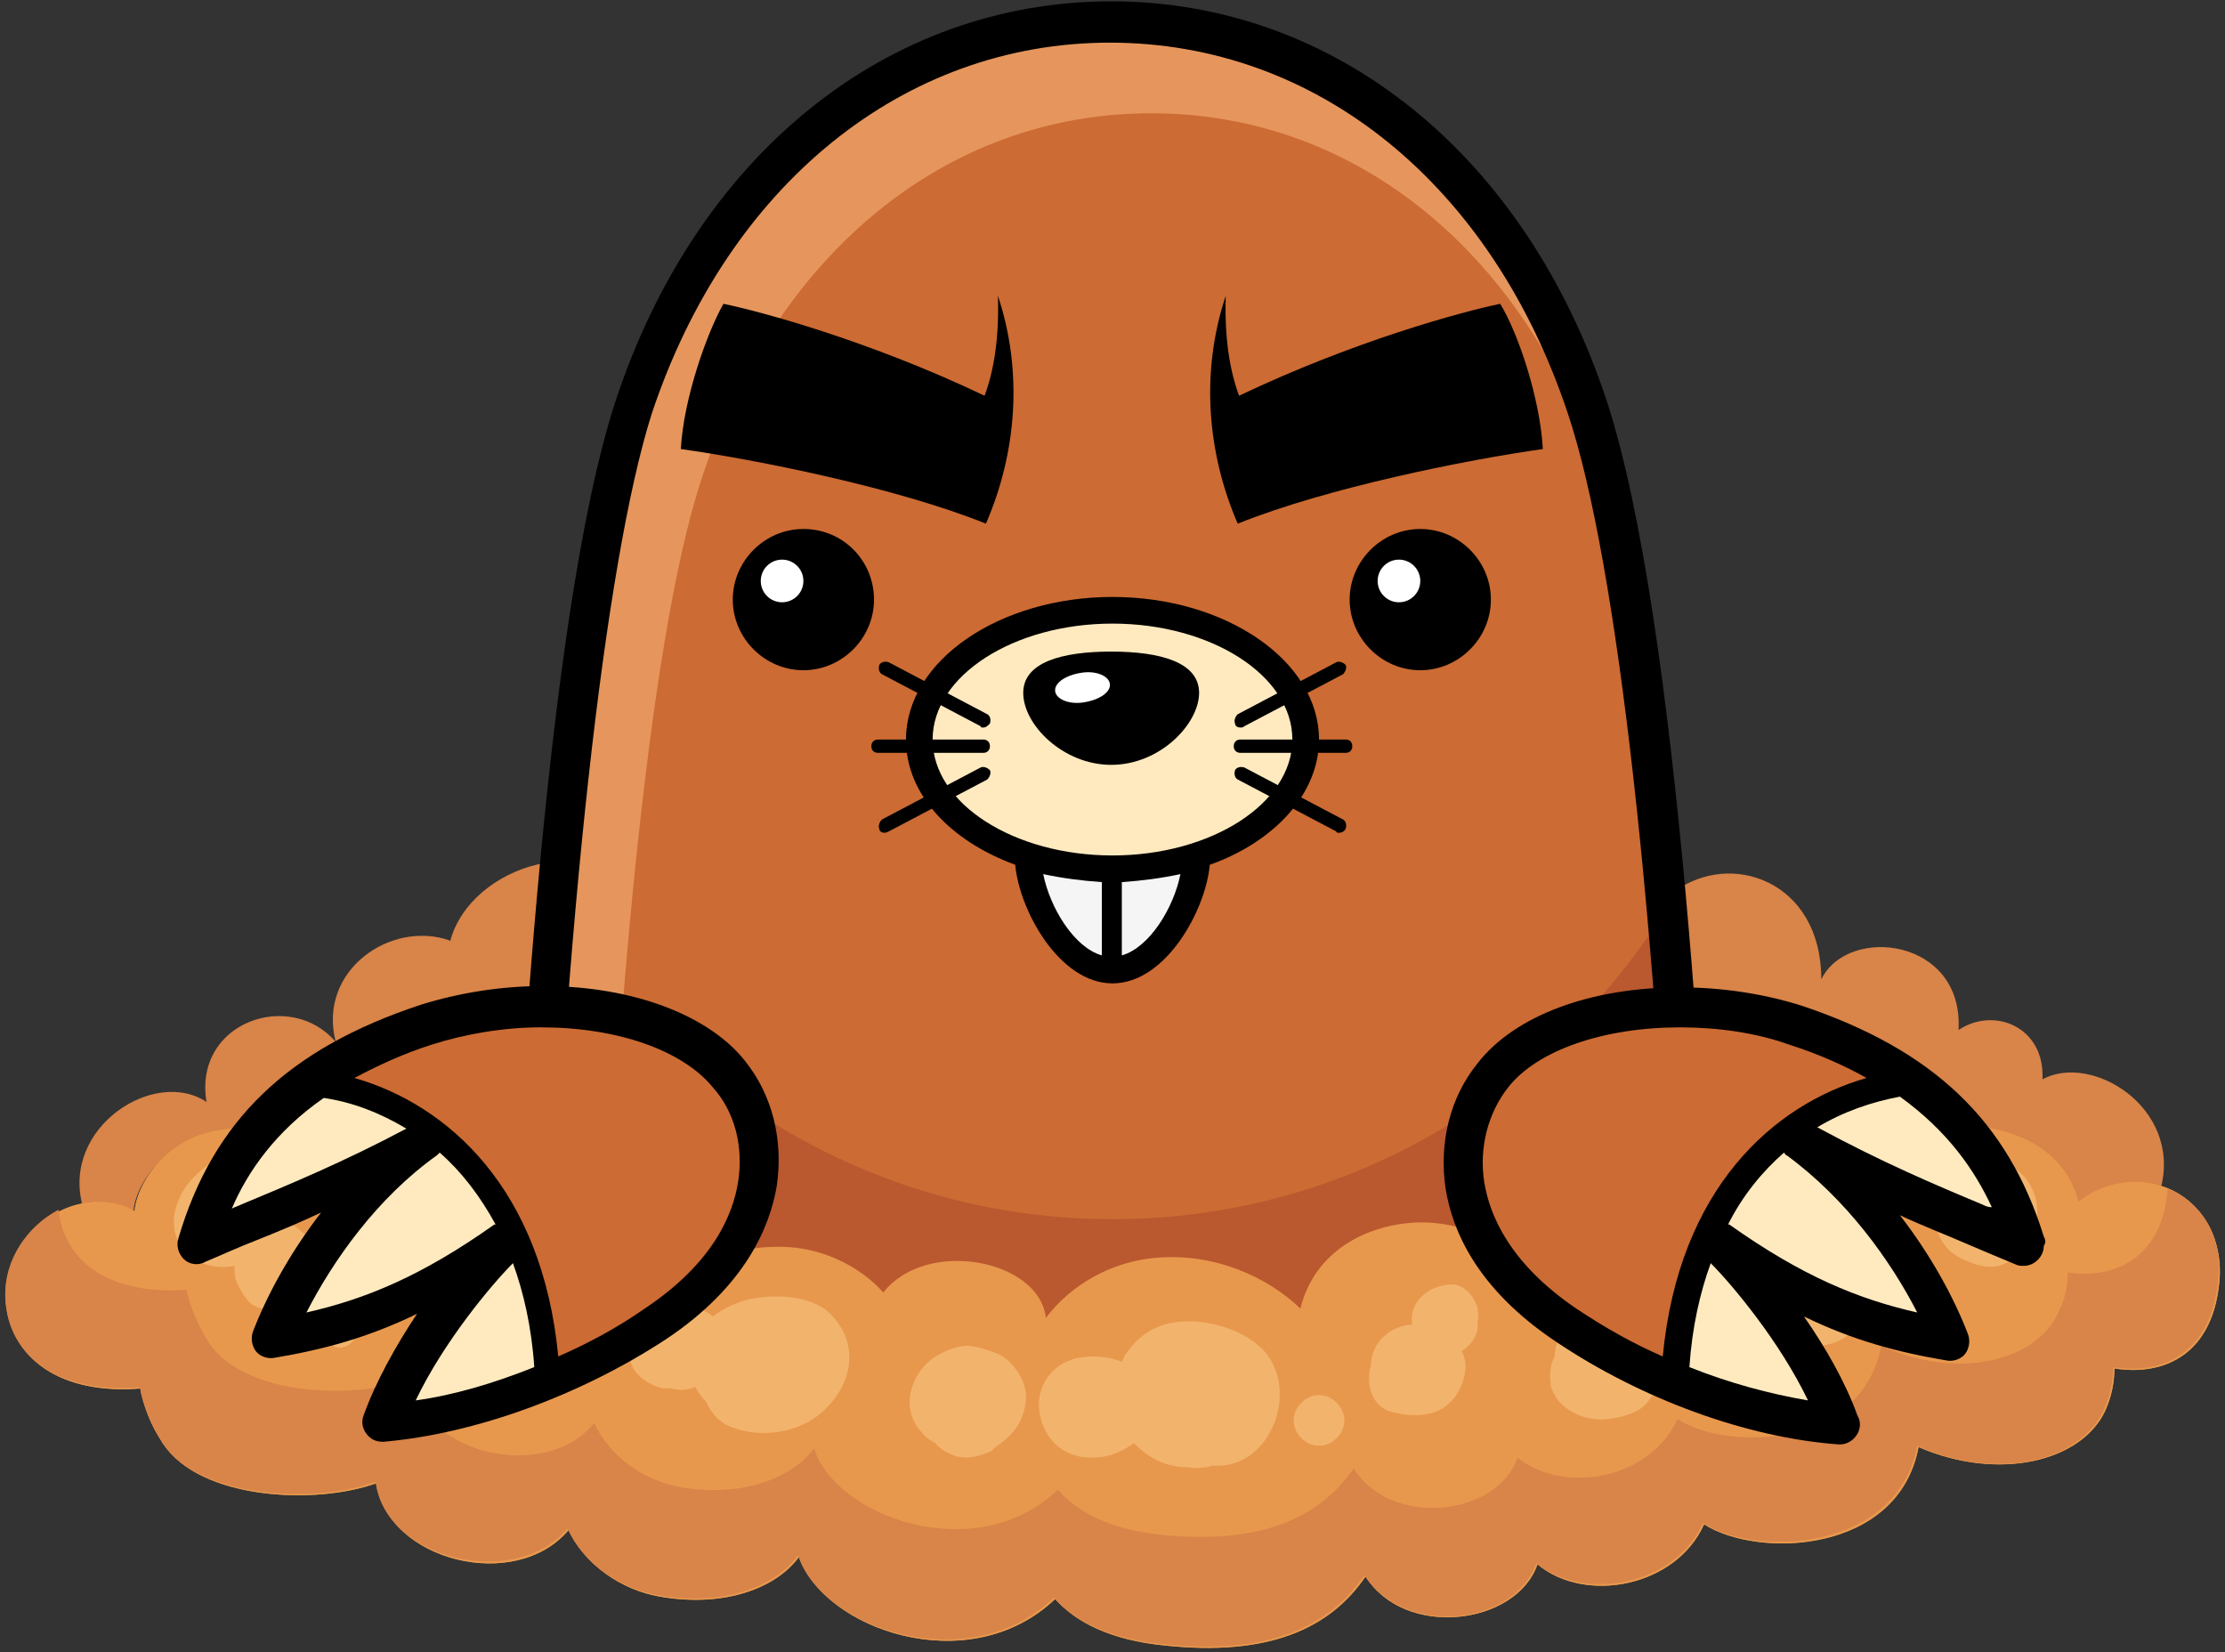 <svg width="167" height="124" viewBox="0 0 167 124" fill="none" xmlns="http://www.w3.org/2000/svg">
<rect x="0" y="0" width="167" height="124" fill="#333333" stroke="none"/>
<g id="Group">
<g id="Group_2">
<g id="Group_3">
<path id="Vector" d="M125.7 66.9C129.9 63.8 136.7 66.1 136.7 73.5C138.7 69.4 147.4 70.4 147 77.3C149.7 75.5 153.5 77.1 153.3 81C157 79 163.7 83.1 162.2 89.1C160.2 88.5 157.9 88.8 155.9 90.4C154.7 85.9 149.9 84.4 145.7 84.7C142.4 84.9 139.7 87.4 138.6 90C136.8 88.8 134.4 88.6 131.7 89.2C127.1 90.2 124.5 93.1 123.9 97C121.9 93.2 116.2 94.8 115.6 98.3C114.1 93.1 109 91.6 105.5 92C102.5 92.3 98.6 94 97.5 98.4C95 96 91 94.2 86.6 94.6C83.3 94.9 80.2 96.6 78.4 99.1C77.9 94.7 69.4 93 66.2 97.2C64.7 95.4 62.1 94 59.2 93.8C56.4 93.6 52.6 94.3 50.4 96.9C49.8 92.8 44.1 90.3 40.2 91.8C39 87.1 29.7 83.7 25.3 91.4C24.8 86.7 21.1 84.9 17.8 84.9C12.8 84.9 10.1 88.7 10 91.1C8.8 90.4 7.5 90.3 6.2 90.5C4.6 84.6 11.6 80.1 15.5 82.7C14.5 76.7 21.8 74.2 25.2 78.2C23.8 72.8 29.4 69 33.8 70.6C35.3 65 44.6 61.8 49.3 68C50 64 53.9 61.4 58.7 62C60.9 62.3 62.7 63.4 63.8 64.8C65.5 60.3 72.5 59.3 74.8 63.3C76.3 55.2 90 51.5 95.6 60.1C97.4 59.2 99.7 58.9 102.4 59.6C106.6 60.7 108.8 64.2 109.1 66.9C111.5 59.6 123.4 60.9 125.7 66.9Z" fill="#D98448"/>
<path id="Vector_2" d="M25.3 91.301C29.6 83.601 38.9 87.001 40.2 91.701C44.1 90.201 49.8 92.701 50.4 96.801C52.6 94.201 56.4 93.501 59.2 93.701C62 93.901 64.6 95.301 66.2 97.101C69.4 93.001 77.9 94.601 78.4 99.001C80.3 96.501 83.3 94.801 86.6 94.501C91 94.101 95 95.901 97.5 98.301C98.6 93.901 102.5 92.201 105.5 91.901C109 91.501 114.1 93.001 115.6 98.201C116.3 94.701 121.9 93.001 123.9 96.901C124.5 92.901 127.1 90.101 131.7 89.101C134.4 88.501 136.8 88.701 138.6 89.901C139.6 87.401 142.2 85.101 145.2 84.701C142.7 82.301 137.9 82.601 136.5 85.501C136.5 78.101 129.7 75.901 125.5 78.901C123.2 72.901 111.3 71.601 108.8 78.901C108.5 76.201 106.3 72.701 102.1 71.601C99.5 70.901 97.2 71.201 95.3 72.101C89.8 63.601 76 67.301 74.5 75.301C72.2 71.301 65.2 72.201 63.5 76.801C62.4 75.401 60.6 74.301 58.4 74.001C53.6 73.301 49.7 76.001 49 80.001C44.3 73.801 35 77.101 33.5 82.601C29.2 81.001 23.5 84.801 24.9 90.201L24.8 90.101C25.1 90.401 25.2 90.801 25.3 91.301Z" fill="#B85E37"/>
<path id="Vector_3" d="M88.2 107.6C119.238 107.6 144.4 100.795 144.4 92.4C144.4 84.005 119.238 77.2 88.2 77.2C57.162 77.2 32 84.005 32 92.4C32 100.795 57.162 107.6 88.2 107.6Z" fill="#663629"/>
</g>
<g id="Group_4">
<path id="Vector_4" d="M162.2 89C164.8 89.8 166.8 92.4 166.6 95.9C166.2 101.6 162.5 103.3 158.7 102.7C158.7 103.7 158.5 104.8 158 105.9C156.2 109.7 150 111.2 144 108.6C142.5 116.6 132 117 127.9 114.4C125.8 119.1 119 120.4 115.4 117.4C113.8 122 105.4 123 102.5 118.3C99.8 122.3 95.1 124.3 87.5 123.5C83.3 123.1 80.7 121.7 79.2 120C72.7 126.2 61.7 122.2 60 116.8C58.3 119.2 54.3 120.7 49.4 119.8C46.7 119.3 43.9 117.5 42.7 114.8C38.7 119.6 29 117.1 28.3 111.3C23.6 113 15 112.5 12.3 108.4C11.3 107 10.8 105.6 10.6 104.2C4.6 104.7 0.7 102 0.5 97.5C0.3 93.9 3.2 90.8 6.3 90.3C7.6 90.1 8.9 90.2 10.1 90.9C10.3 88.6 12.9 84.7 17.9 84.7C21.2 84.7 24.9 86.5 25.4 91.2C29.7 83.5 39 86.9 40.3 91.6C44.2 90.1 49.9 92.6 50.5 96.7C52.7 94.1 56.5 93.4 59.3 93.6C62.1 93.8 64.7 95.2 66.3 97C69.5 92.9 78 94.5 78.5 98.9C80.4 96.4 83.4 94.7 86.7 94.4C91.1 94 95.1 95.8 97.6 98.2C98.7 93.8 102.6 92.1 105.6 91.8C109.1 91.4 114.2 92.9 115.7 98.1C116.4 94.6 122 92.9 124 96.8C124.6 92.8 127.2 90 131.8 89C134.5 88.4 136.9 88.6 138.7 89.8C139.7 87.2 142.5 84.7 145.8 84.5C150 84.2 154.8 85.6 156 90.2C157.9 88.7 160.2 88.4 162.2 89Z" fill="#E8984D"/>
<path id="Vector_5" d="M162.7 89.2C162.3 94.4 158.8 96 155.2 95.5C155.2 96.5 155 97.5 154.5 98.5C152.8 102.2 146.9 103.6 141.2 101C139.8 108.6 129.8 109 125.9 106.5C123.9 111 117.4 112.2 113.9 109.4C112.4 113.8 104.4 114.7 101.6 110.2C99 114 94.5 115.9 87.3 115.2C83.3 114.8 80.9 113.5 79.4 111.8C73.2 117.7 62.7 113.8 61.1 108.7C59.4 111 55.6 112.4 51 111.6C48.4 111.1 45.8 109.4 44.6 106.8C40.8 111.4 31.5 109 30.9 103.5C26.4 105.1 18.3 104.7 15.7 100.8C14.8 99.4 14.3 98.1 14 96.8C8.4 97.2 4.8 94.8 4.4 90.8C2.1 92 0.3 94.5 0.4 97.4C0.6 101.9 4.5 104.6 10.5 104.1C10.7 105.4 11.3 106.8 12.2 108.3C14.9 112.4 23.5 112.9 28.2 111.2C28.9 117 38.6 119.4 42.6 114.7C43.8 117.4 46.6 119.2 49.3 119.7C54.2 120.6 58.2 119.1 59.9 116.7C61.6 122.1 72.6 126.1 79.1 119.9C80.6 121.6 83.2 123 87.4 123.4C95 124.2 99.7 122.2 102.4 118.2C105.4 122.9 113.7 122 115.3 117.3C119 120.3 125.8 118.9 127.8 114.3C131.9 116.9 142.4 116.4 143.9 108.5C149.9 111.2 156.1 109.7 157.9 105.8C158.4 104.7 158.6 103.6 158.6 102.6C162.4 103.2 166.1 101.5 166.5 95.8C166.8 92.6 165.1 90.2 162.7 89.2Z" fill="#D98448"/>
<g id="Group_5">
<path id="Vector_6" d="M23 92.7C22.9 92.6 22.7 92.5 22.6 92.4C22.2 92 21.7 91.8 21.2 91.7C21.4 91.2 21.5 90.7 21.4 90.2C21.2 88.9 20.8 88.1 19.8 87.3C19 86.7 17.9 86.8 16.9 86.9C16.1 87 15.3 87.6 14.7 88.2C13.3 89.5 12.5 91.7 13.5 93.4C14.3 94.8 16.1 95.3 17.6 95C17.6 95.4 17.6 95.9 17.8 96.3C18.1 96.9 18.2 97.1 18.6 97.6C19 98.1 19.8 98.3 20.4 98.3C20.6 98.3 21.1 98.4 20.5 98.3C21.6 98.6 22.8 98.1 23.4 97.1C23.8 96.4 23.8 95.7 23.8 94.9C23.8 94.3 23.7 93.7 23.4 93.3C23.4 93.1 23.2 92.9 23 92.7Z" fill="#F2B46D"/>
<path id="Vector_7" d="M41.7 98.6C41.6 98.5 41.6 98.5 41.5 98.5C41.2 98.2 40.9 97.9 40.5 97.7C40.2 96.7 39.5 95.9 38.6 95.3C38 94.9 37.2 94.7 36.4 94.8C36.4 94.6 36.4 94.4 36.4 94.2C36.3 93.1 35.9 92.3 35.2 91.4C34 90.1 31.7 90.1 30.5 91.4C29.6 92.3 29.5 93.5 30 94.5C29.8 95.4 30.1 96.3 30.7 97C31.2 97.6 32.2 97.8 32.9 97.8C32.5 98.7 32.4 99.8 32.7 100.7C33.2 102.5 34.9 103.2 36.5 103.1C37.1 103.2 37.7 103.2 38.4 103.2H38.5C39.5 103.6 40.7 103.5 41.6 102.6C42.7 101.6 42.9 99.6 41.7 98.6Z" fill="#F2B46D"/>
<path id="Vector_8" d="M56.3 97.5C55.3 97.7 54.3 98.2 53.5 98.8C53.3 98.6 53 98.5 52.7 98.4C53.9 98.9 53.2 98.6 52.9 98.4C52.2 98 51.6 97.9 50.8 97.8C50.2 97.7 49.4 98 48.8 98.3C48.2 98.7 47.4 99.4 47.3 100.2C47.2 101 47.2 101.2 47.3 102C47.4 103 48.5 103.8 49.4 104.1C49.7 104.2 50 104.2 50.3 104.2H50.4C51.1 104.4 51.6 104.3 52.2 104.1C52.4 104.5 52.7 104.9 53 105.2C53.4 106.1 54.1 106.9 55.2 107.2C57.2 107.9 59.7 107.5 61.3 106.3C63.8 104.4 64.7 101.2 62.5 98.8C61.1 97.2 58.3 97.1 56.3 97.5Z" fill="#F2B46D"/>
<path id="Vector_9" d="M44.3 94.2C43.2 94.2 42.2 95.2 42.2 96.3C42.2 97.5 43.2 98.4 44.3 98.4C45.4 98.4 46.4 97.4 46.4 96.3C46.4 95.1 45.4 94.2 44.3 94.2Z" fill="#F2B46D"/>
<path id="Vector_10" d="M99 104.7C98 104.7 97.1 105.6 97.1 106.6C97.1 107.6 98 108.5 99 108.5C100 108.5 100.9 107.6 100.9 106.6C100.9 105.6 100 104.7 99 104.7Z" fill="#F2B46D"/>
<path id="Vector_11" d="M25.4 98.7C24.5 99 24 100 24.7 100.8C25.4 101.5 26.5 101 26.7 100.2C26.7 100.2 26.7 100.2 26.8 100.1C27.5 99.3 26.2 98.1 25.4 98.7Z" fill="#F2B46D"/>
<path id="Vector_12" d="M74.9 101.6C74.1 101.3 73.5 101.1 72.7 101C71.9 101 71.1 101.3 70.4 101.7C68.6 102.7 67.6 105.2 68.8 107C69.2 107.6 69.6 108 70.2 108.3C70.6 108.8 71.2 109.1 71.8 109.3C72.7 109.5 73.5 109.3 74.4 108.9L74.5 108.8C75.1 108.3 75.2 108.2 74.7 108.6C75 108.4 75.3 108.2 75.5 108C76.4 107.2 76.9 106.3 77 105C77.1 103.7 76.1 102.2 74.9 101.6Z" fill="#F2B46D"/>
<path id="Vector_13" d="M94.8 101.3C93.5 100 91.7 99.4 90 99.2C87.8 99 85.9 99.6 84.6 101.5C84.4 101.7 84.3 102 84.2 102.2C83.2 101.8 82 101.7 81 101.9C80.8 101.9 80.5 102 80.3 102.1C78.8 102.6 77.8 104.2 78 105.8C78.2 107.5 79.2 108.9 81 109.3C82.5 109.6 83.9 109.2 85.1 108.3C85.9 109.1 86.9 109.8 88.1 110C88.4 110.1 88.7 110.1 89 110.1C89.7 110.2 90.3 110.2 91 110C91.1 110 91.2 110 91.3 110C95.4 110.1 97.6 104.3 94.8 101.3Z" fill="#F2B46D"/>
<path id="Vector_14" d="M110.9 98.4C110.9 98.2 110.9 98.1 110.8 97.9C110.5 97.1 109.7 96.3 108.8 96.4C107.8 96.5 106.9 96.9 106.3 97.8C106 98.3 105.9 98.9 106 99.4C104.3 99.5 102.9 100.8 102.9 102.5C102.9 102.6 102.8 102.8 102.8 102.9C102.6 104.2 103.1 105.7 104.6 106C105.5 106.2 106.3 106.3 107.2 106.1C108.9 105.8 109.9 104.2 110 102.6C110 102.2 109.9 101.7 109.7 101.4C110.5 100.9 111 100.1 110.9 99.2C110.9 99.2 110.9 99.2 110.9 99.1C111 98.8 110.9 98.2 110.9 98.4Z" fill="#F2B46D"/>
<path id="Vector_15" d="M142 93.9C141.3 93.9 140.7 94.1 140.2 94.5C140.2 94.4 140.2 94.4 140.1 94.3C139.8 93.5 140 94.1 140.1 94.3C140 93.9 139.7 93.4 139.5 93C138.3 91.2 136.4 90.5 134.3 90.8C135.5 90.6 134.1 90.8 133.7 90.9C133.1 91.1 132.5 91.4 132 91.9C131.1 92.8 130.7 94.2 131 95.5C131 95.6 131 95.7 131 95.8C130.5 95.8 130 95.8 129.6 96C128.7 96.3 128.2 96.8 127.6 97.4C127.3 97.3 127 97.2 126.6 97.2C125 97.2 123.7 98.4 123.4 99.9C123.1 99.6 122.7 99.4 122.4 99.2C121.3 98.6 120.2 98.5 119 98.8C117.7 99.1 116.7 100.4 116.7 101.8C116.3 102.4 116.3 103.3 116.4 104C116.6 104.8 117.2 105.5 117.9 105.9C118.7 106.4 119.7 106.6 120.6 106.5C121.6 106.4 122.9 106.1 123.6 105.3C124 104.8 124.4 104.3 124.6 103.6C124.6 103.4 124.7 103.3 124.7 103.1C125.3 103.5 125.9 103.8 126.7 103.8C127.2 103.8 127.7 103.7 128.1 103.5C128.3 103.6 128.5 103.7 128.6 103.8C128.9 104.3 129.5 104.9 130.1 105C131 105.1 131.7 105.3 132.6 105.1C133.9 104.8 134.8 103.6 135.2 102.4C135.4 102 135.4 101.5 135.4 101.1C136 101.1 136.6 101 137.2 100.9C138.2 100.7 139.1 100 139.7 99.2C140.2 99.8 141 100.2 141.9 100.2C143.5 100.2 144.9 98.8 144.9 97.2C145 95.2 143.7 93.9 142 93.9Z" fill="#F2B46D"/>
<path id="Vector_16" d="M152.4 89C151.9 88 151 87.5 150 87.1C149.2 86.8 148 86.7 147.2 87C145.8 87.5 144.8 88.6 144.8 90.2C144.8 90.8 145 91.4 145.3 91.8C145.4 92.5 145.6 93 146.1 93.6C146.4 94 146.9 94.3 147.3 94.5C148.2 94.9 149.3 95.3 150.3 94.9C151.5 94.4 152.3 93.6 152.8 92.4C153 91.2 153 90 152.4 89Z" fill="#F2B46D"/>
</g>
</g>
</g>
<g id="Group_6">
<g id="Group_7">
<g id="Group_8">
<path id="Vector_17" d="M83.5 109.701C92.4 109.701 120.8 108.101 127.4 103.901C126.2 74.701 123.5 43.701 119.2 30.601C113.4 13.001 99.9 1.601 83.4 1.601C66.9 1.601 53.4 13.001 47.6 30.601C43.3 43.701 40.6 74.701 39.4 103.901C46.1 108.201 74.5 109.701 83.5 109.701Z" fill="#CC6B33"/>
</g>
<path id="Vector_18" d="M83.5 91.501C65.9 91.501 50.5 82.1 41.8 68.001C40.8 79.3 40 91.8 39.6 103.901C46.2 108.201 74.6 109.701 83.5 109.701C92.4 109.701 120.8 108.101 127.4 103.901C126.9 91.8 126.2 79.4 125.2 68.001C116.4 82.201 101 91.501 83.5 91.501Z" fill="#BA582F"/>
<g id="Group_9">
<path id="Vector_19" d="M45 104.901C46.1 77.401 48.6 48.101 52.7 35.801C58.2 19.201 70.9 8.501 86.4 8.501C102 8.501 114.7 19.301 120.1 35.801C120.8 38.101 120.3 34.001 119.1 30.601C113.3 13.001 99.8 1.601 83.3 1.601C66.8 1.601 53.3 13.001 47.5 30.601C43.2 43.701 40.5 74.701 39.3 103.901C41.8 105.401 46.5 105.901 45 104.901Z" fill="#E6965C"/>
</g>
<g id="Group_10">
<path id="Vector_20" d="M83.5 111.201C78 111.201 46.4 110.101 38.7 105.101C38.3 104.801 38 104.301 38 103.801C38.7 87.101 40.8 46.601 46.2 30.101C52.3 11.601 66.6 0.101 83.4 0.101C100.2 0.101 114.5 11.601 120.6 30.101C126 46.601 128.2 87.101 128.8 103.801C128.8 104.301 128.6 104.801 128.1 105.101C120.6 110.101 89 111.201 83.5 111.201ZM41 103.101C48.3 106.701 73.9 108.301 83.4 108.301C92.9 108.301 118.6 106.801 125.8 103.101C124.4 69.101 121.4 42.201 117.7 31.101C112 13.901 98.9 3.201 83.3 3.201C67.8 3.201 54.6 13.901 48.9 31.101C45.4 42.201 42.4 69.001 41 103.101Z" fill="black"/>
</g>
</g>
<g id="Group_11">
<g id="XMLID_16_">
<g id="Group_12">
<path id="Vector_21" d="M89.8 64.301C89.8 67.501 87 72.901 83.5 72.901C80 72.901 77.2 67.501 77.2 64.301C79.1 64.901 81.3 65.301 83.5 65.301C85.7 65.201 87.9 64.901 89.8 64.301Z" fill="#F5F5F5"/>
</g>
<g id="Group_13">
<path id="Vector_22" d="M83.5 45.901C91.5 45.901 98 50.201 98 55.601C98 59.401 94.7 62.701 89.8 64.301C87.9 64.901 85.8 65.301 83.5 65.301C81.2 65.301 79.1 65.001 77.2 64.301C72.4 62.701 69 59.401 69 55.601C69 50.201 75.4 45.901 83.5 45.901Z" fill="#FFEABF"/>
</g>
</g>
<g id="Group_14">
<g id="Group_15">
<path id="Vector_23" d="M90 52.001C90 54.301 87.1 57.401 83.4 57.401C79.8 57.401 76.8 54.401 76.8 52.001C76.8 49.701 79.7 48.901 83.4 48.901C87.1 48.901 90 49.701 90 52.001Z" fill="black"/>
</g>
<g id="Group_16">
<path id="Vector_24" d="M83.3 51.301C83.4 51.901 82.6 52.501 81.4 52.701C80.3 52.901 79.3 52.501 79.2 51.901C79.1 51.301 79.9 50.701 81.1 50.501C82.2 50.301 83.2 50.701 83.3 51.301Z" fill="white"/>
</g>
</g>
<path id="Vector_25" d="M99 55.501C99 49.601 92 44.801 83.5 44.801C75 44.801 68 49.601 68 55.501C68 59.601 71.3 63.101 76.2 64.901C76.5 68.301 79.5 73.801 83.5 73.801C87.5 73.801 90.5 68.301 90.8 64.901C95.6 63.201 99 59.601 99 55.501ZM78.3 65.601C79.7 65.901 81.2 66.101 82.7 66.201V71.701C80.6 71.101 78.8 68.101 78.3 65.601ZM84.2 71.701V66.201C85.7 66.101 87.2 65.901 88.6 65.601C88.1 68.101 86.3 71.101 84.2 71.701ZM83.5 64.201C76.1 64.201 70 60.301 70 55.501C70 50.701 76.1 46.801 83.5 46.801C90.9 46.801 97 50.701 97 55.501C97 60.301 90.9 64.201 83.5 64.201Z" fill="black"/>
<g id="Group_17">
<g id="Group_18">
<g id="Group_19">
<path id="Vector_26" d="M73.8 56.501H65.9C65.6 56.501 65.4 56.301 65.4 56.001C65.4 55.701 65.6 55.501 65.9 55.501H73.8C74.1 55.501 74.3 55.701 74.3 56.001C74.3 56.301 74.1 56.501 73.8 56.501Z" fill="black"/>
</g>
<g id="Group_20">
<path id="Vector_27" d="M66.4 62.501C66.2 62.501 66 62.401 66 62.201C65.9 62.001 66 61.701 66.2 61.501L73.6 57.601C73.8 57.501 74.1 57.601 74.3 57.801C74.4 58.001 74.3 58.301 74.1 58.501L66.7 62.401C66.5 62.501 66.4 62.501 66.4 62.501Z" fill="black"/>
</g>
<g id="Group_21">
<path id="Vector_28" d="M73.8 54.601C73.7 54.601 73.6 54.601 73.6 54.501L66.2 50.601C66 50.501 65.9 50.201 66 49.901C66.1 49.701 66.4 49.601 66.7 49.701L74.1 53.601C74.3 53.701 74.4 54.001 74.3 54.301C74.1 54.501 74 54.601 73.8 54.601Z" fill="black"/>
</g>
</g>
<g id="Group_22">
<g id="Group_23">
<path id="Vector_29" d="M101 56.501H93.1C92.8 56.501 92.6 56.301 92.6 56.001C92.6 55.701 92.8 55.501 93.1 55.501H101C101.3 55.501 101.5 55.701 101.5 56.001C101.5 56.301 101.3 56.501 101 56.501Z" fill="black"/>
</g>
<g id="Group_24">
<path id="Vector_30" d="M100.5 62.501C100.4 62.501 100.3 62.501 100.3 62.401L92.9 58.501C92.7 58.401 92.6 58.101 92.7 57.801C92.8 57.601 93.1 57.501 93.4 57.601L100.8 61.501C101 61.601 101.1 61.901 101 62.201C100.9 62.401 100.7 62.501 100.5 62.501Z" fill="black"/>
</g>
<g id="Group_25">
<path id="Vector_31" d="M93.1 54.601C92.9 54.601 92.7 54.501 92.7 54.301C92.6 54.101 92.7 53.801 92.9 53.601L100.3 49.701C100.5 49.601 100.8 49.701 101 49.901C101.1 50.101 101 50.401 100.8 50.601L93.4 54.501C93.3 54.601 93.2 54.601 93.1 54.601Z" fill="black"/>
</g>
</g>
</g>
</g>
<g id="Group_26">
<g id="Group_27">
<g id="Group_28">
<g id="Group_29">
<path id="Vector_32" d="M65.6 45C65.6 47.9 63.2 50.3 60.3 50.3C57.4 50.3 55 47.9 55 45C55 42.1 57.4 39.7 60.3 39.7C63.3 39.7 65.6 42.1 65.6 45Z" fill="black"/>
</g>
<g id="Group_30">
<path id="Vector_33" d="M58.7 45.2C59.584 45.2 60.3 44.484 60.3 43.6C60.3 42.716 59.584 42 58.7 42C57.816 42 57.1 42.716 57.1 43.6C57.1 44.484 57.816 45.2 58.7 45.2Z" fill="white"/>
</g>
</g>
<g id="Group_31">
<path id="Vector_34" d="M51.1 33.7C56.8 34.5 67.3 36.6 74 39.3C76.3 34 76.8 27.9 74.9 22.2C75 25.4 74.6 27.8 73.9 29.7C65.3 25.6 57.2 23.4 54.3 22.8C53 25.1 51.3 30 51.1 33.7Z" fill="black"/>
</g>
</g>
<g id="Group_32">
<g id="Group_33">
<g id="Group_34">
<path id="Vector_35" d="M111.9 45C111.9 47.9 109.5 50.3 106.6 50.3C103.7 50.3 101.3 47.9 101.3 45C101.3 42.1 103.7 39.7 106.6 39.7C109.5 39.7 111.9 42.1 111.9 45Z" fill="black"/>
</g>
<g id="Group_35">
<path id="Vector_36" d="M105 45.2C105.884 45.2 106.6 44.484 106.6 43.6C106.6 42.716 105.884 42 105 42C104.116 42 103.4 42.716 103.4 43.6C103.4 44.484 104.116 45.2 105 45.2Z" fill="white"/>
</g>
</g>
<g id="Group_36">
<path id="Vector_37" d="M115.8 33.7C110.1 34.5 99.6 36.6 92.9 39.3C90.6 34 90.1 27.9 92 22.2C91.9 25.4 92.3 27.8 93 29.7C101.6 25.6 109.7 23.4 112.6 22.8C114 25.1 115.6 30 115.8 33.7Z" fill="black"/>
</g>
</g>
</g>
</g>
<g id="Group_37">
<path id="Vector_38" d="M162.2 89.001C164.8 89.801 166.8 92.401 166.6 95.901C166.2 101.601 162.5 103.301 158.7 102.701C158.7 103.701 158.5 104.801 158 105.901C156.2 109.701 150 111.201 144 108.601C142.5 116.601 132 117.001 127.9 114.401C125.8 119.101 119 120.401 115.4 117.401C113.8 122.001 105.4 123.001 102.5 118.301C99.8 122.301 95.1 124.301 87.5 123.501C83.3 123.101 80.7 121.701 79.2 120.001C72.7 126.201 61.7 122.201 60 116.801C58.3 119.201 54.3 120.701 49.4 119.801C46.7 119.301 43.9 117.501 42.7 114.801C38.7 119.601 29 117.101 28.3 111.301C23.6 113.001 15 112.501 12.3 108.401C11.3 107.001 10.8 105.601 10.6 104.201C4.6 104.701 0.7 102.001 0.5 97.501C0.3 93.901 3.2 90.801 6.3 90.301C7.6 90.101 8.9 90.201 10.1 90.901C10.3 88.601 12.9 84.701 17.9 84.701C21.2 84.701 24.9 86.501 25.4 91.201C29.7 83.501 39 86.901 40.3 91.601C44.2 90.101 49.9 92.601 50.5 96.701C52.7 94.101 56.5 93.401 59.3 93.601C62.1 93.801 64.7 95.201 66.3 97.001C69.5 92.901 78 94.501 78.5 98.901C80.4 96.401 83.4 94.701 86.7 94.401C91.1 94.001 95.1 95.801 97.6 98.201C98.7 93.801 102.6 92.101 105.6 91.801C109.1 91.401 114.2 92.901 115.7 98.101C116.4 94.601 122 92.901 124 96.801C124.6 92.801 127.2 90.001 131.8 89.001C134.5 88.401 136.9 88.601 138.7 89.801C139.7 87.201 142.5 84.701 145.8 84.501C150 84.201 154.8 85.601 156 90.201C157.9 88.701 160.2 88.401 162.2 89.001Z" fill="#E8984D"/>
<path id="Vector_39" d="M162.7 89.201C162.3 94.401 158.8 96.001 155.2 95.501C155.2 96.501 155 97.501 154.5 98.501C152.8 102.201 146.9 103.601 141.2 101.001C139.8 108.601 129.8 109.001 125.9 106.501C123.9 111.001 117.4 112.201 113.9 109.401C112.4 113.801 104.4 114.701 101.6 110.201C99 114.001 94.5 115.901 87.3 115.201C83.3 114.801 80.9 113.501 79.4 111.801C73.2 117.701 62.7 113.801 61.1 108.701C59.4 111.001 55.6 112.401 51 111.601C48.4 111.101 45.8 109.401 44.6 106.801C40.8 111.401 31.5 109.001 30.9 103.501C26.4 105.101 18.3 104.701 15.7 100.801C14.8 99.401 14.3 98.101 14 96.801C8.4 97.201 4.8 94.801 4.4 90.801C2.1 92.001 0.3 94.501 0.4 97.401C0.6 101.901 4.5 104.601 10.5 104.101C10.7 105.401 11.3 106.801 12.2 108.301C14.9 112.401 23.5 112.901 28.2 111.201C28.9 117.001 38.6 119.401 42.6 114.701C43.8 117.401 46.6 119.201 49.3 119.701C54.2 120.601 58.2 119.101 59.9 116.701C61.6 122.101 72.6 126.101 79.1 119.901C80.6 121.601 83.2 123.001 87.4 123.401C95 124.201 99.7 122.201 102.4 118.201C105.4 122.901 113.7 122.001 115.3 117.301C119 120.301 125.8 118.901 127.8 114.301C131.9 116.901 142.4 116.401 143.9 108.501C149.9 111.201 156.1 109.701 157.9 105.801C158.4 104.701 158.6 103.601 158.6 102.601C162.4 103.201 166.1 101.501 166.5 95.801C166.8 92.601 165.1 90.201 162.7 89.201Z" fill="#D98448"/>
<g id="Group_38">
<path id="Vector_40" d="M23 92.7C22.9 92.6 22.7 92.5 22.6 92.4C22.2 92 21.7 91.8 21.2 91.7C21.4 91.2 21.5 90.7 21.4 90.2C21.2 88.9 20.8 88.1 19.8 87.3C19 86.7 17.9 86.8 16.9 86.9C16.1 87 15.3 87.6 14.7 88.2C13.3 89.5 12.5 91.7 13.5 93.4C14.3 94.8 16.1 95.3 17.6 95C17.6 95.4 17.6 95.9 17.8 96.3C18.1 96.9 18.2 97.1 18.6 97.6C19 98.1 19.8 98.3 20.4 98.3C20.6 98.3 21.1 98.4 20.5 98.3C21.6 98.6 22.8 98.1 23.4 97.1C23.8 96.4 23.8 95.7 23.8 94.9C23.8 94.3 23.7 93.7 23.4 93.3C23.4 93.1 23.2 92.9 23 92.7Z" fill="#F2B46D"/>
<path id="Vector_41" d="M41.7 98.601C41.6 98.501 41.6 98.501 41.5 98.501C41.2 98.201 40.9 97.901 40.5 97.701C40.2 96.701 39.5 95.901 38.6 95.301C38 94.901 37.2 94.701 36.4 94.801C36.4 94.601 36.4 94.401 36.4 94.201C36.3 93.101 35.9 92.301 35.2 91.401C34 90.101 31.7 90.101 30.5 91.401C29.6 92.301 29.5 93.501 30 94.501C29.8 95.401 30.1 96.301 30.7 97.001C31.2 97.601 32.2 97.801 32.9 97.801C32.5 98.701 32.4 99.801 32.7 100.701C33.2 102.501 34.9 103.201 36.5 103.101C37.1 103.201 37.7 103.201 38.4 103.201H38.5C39.5 103.601 40.7 103.501 41.6 102.601C42.7 101.601 42.9 99.601 41.7 98.601Z" fill="#F2B46D"/>
<path id="Vector_42" d="M56.3 97.5C55.3 97.7 54.3 98.2 53.5 98.8C53.3 98.6 53 98.5 52.7 98.4C53.9 98.9 53.2 98.6 52.9 98.4C52.2 98 51.6 97.9 50.8 97.8C50.2 97.7 49.4 98 48.8 98.3C48.2 98.7 47.4 99.4 47.3 100.2C47.2 101 47.2 101.2 47.3 102C47.4 103 48.5 103.8 49.4 104.1C49.7 104.2 50 104.2 50.3 104.2H50.4C51.1 104.4 51.6 104.3 52.2 104.1C52.4 104.5 52.7 104.9 53 105.2C53.4 106.1 54.1 106.9 55.2 107.2C57.2 107.9 59.7 107.5 61.3 106.3C63.8 104.4 64.7 101.2 62.5 98.8C61.1 97.2 58.3 97.1 56.3 97.5Z" fill="#F2B46D"/>
<path id="Vector_43" d="M44.3 94.201C43.2 94.201 42.2 95.201 42.2 96.301C42.2 97.501 43.2 98.401 44.3 98.401C45.4 98.401 46.4 97.401 46.4 96.301C46.4 95.101 45.4 94.201 44.3 94.201Z" fill="#F2B46D"/>
<path id="Vector_44" d="M99 104.701C98 104.701 97.1 105.601 97.1 106.601C97.1 107.601 98 108.501 99 108.501C100 108.501 100.9 107.601 100.9 106.601C100.9 105.601 100 104.701 99 104.701Z" fill="#F2B46D"/>
<path id="Vector_45" d="M25.4 98.7C24.5 99 24 100 24.7 100.8C25.4 101.5 26.5 101 26.7 100.2C26.7 100.2 26.7 100.2 26.8 100.1C27.5 99.3 26.2 98.1 25.4 98.7Z" fill="#F2B46D"/>
<path id="Vector_46" d="M74.9 101.6C74.1 101.3 73.5 101.1 72.7 101C71.9 101 71.1 101.301 70.4 101.701C68.6 102.701 67.6 105.2 68.8 107C69.2 107.6 69.6 108 70.2 108.3C70.6 108.8 71.2 109.1 71.8 109.3C72.7 109.5 73.5 109.301 74.4 108.901L74.5 108.8C75.1 108.3 75.2 108.2 74.7 108.6C75 108.4 75.3 108.2 75.5 108C76.4 107.2 76.9 106.3 77 105C77.1 103.7 76.1 102.2 74.9 101.6Z" fill="#F2B46D"/>
<path id="Vector_47" d="M94.8 101.301C93.5 100.001 91.7 99.401 90 99.201C87.8 99.001 85.9 99.601 84.6 101.501C84.4 101.701 84.3 102.001 84.2 102.201C83.2 101.801 82 101.701 81 101.901C80.8 101.901 80.5 102.001 80.3 102.101C78.8 102.601 77.8 104.201 78 105.801C78.2 107.501 79.2 108.901 81 109.301C82.5 109.601 83.9 109.201 85.1 108.301C85.9 109.101 86.9 109.801 88.1 110.001C88.4 110.101 88.7 110.101 89 110.101C89.7 110.201 90.3 110.201 91 110.001C91.1 110.001 91.2 110.001 91.3 110.001C95.4 110.101 97.6 104.301 94.8 101.301Z" fill="#F2B46D"/>
<path id="Vector_48" d="M110.9 98.401C110.9 98.201 110.9 98.101 110.8 97.901C110.5 97.101 109.7 96.301 108.8 96.401C107.8 96.501 106.9 96.9 106.3 97.8C106 98.3 105.9 98.901 106 99.401C104.3 99.501 102.9 100.801 102.9 102.501C102.9 102.601 102.8 102.801 102.8 102.901C102.6 104.201 103.1 105.701 104.6 106.001C105.5 106.201 106.3 106.301 107.2 106.101C108.9 105.801 109.9 104.201 110 102.601C110 102.201 109.9 101.701 109.7 101.401C110.5 100.901 111 100.101 110.9 99.201C110.9 99.201 110.9 99.201 110.9 99.1C111 98.8 110.9 98.201 110.9 98.401Z" fill="#F2B46D"/>
<path id="Vector_49" d="M142 93.9C141.3 93.9 140.7 94.1 140.2 94.5C140.2 94.4 140.2 94.4 140.1 94.3C139.8 93.5 140 94.1 140.1 94.3C140 93.9 139.7 93.4 139.5 93C138.3 91.2 136.4 90.5 134.3 90.8C135.5 90.6 134.1 90.8 133.7 90.9C133.1 91.1 132.5 91.4 132 91.9C131.1 92.8 130.7 94.2 131 95.5C131 95.6 131 95.7 131 95.8C130.5 95.8 130 95.8 129.6 96C128.7 96.3 128.2 96.8 127.6 97.4C127.3 97.3 127 97.2 126.6 97.2C125 97.2 123.7 98.4 123.4 99.9C123.1 99.6 122.7 99.4 122.4 99.2C121.3 98.6 120.2 98.5 119 98.8C117.7 99.1 116.7 100.4 116.7 101.8C116.3 102.4 116.3 103.3 116.4 104C116.6 104.8 117.2 105.5 117.9 105.9C118.7 106.4 119.7 106.6 120.6 106.5C121.6 106.4 122.9 106.1 123.6 105.3C124 104.8 124.4 104.3 124.6 103.6C124.6 103.4 124.7 103.3 124.7 103.1C125.3 103.5 125.9 103.8 126.7 103.8C127.2 103.8 127.7 103.7 128.1 103.5C128.3 103.6 128.5 103.7 128.6 103.8C128.9 104.3 129.5 104.9 130.1 105C131 105.1 131.7 105.3 132.6 105.1C133.9 104.8 134.8 103.6 135.2 102.4C135.4 102 135.4 101.5 135.4 101.1C136 101.1 136.6 101 137.2 100.9C138.2 100.7 139.1 100 139.7 99.2C140.2 99.8 141 100.2 141.9 100.2C143.5 100.2 144.9 98.8 144.9 97.2C145 95.2 143.7 93.9 142 93.9Z" fill="#F2B46D"/>
<path id="Vector_50" d="M152.4 89.001C151.9 88.001 151 87.501 150 87.1C149.2 86.8 148 86.701 147.2 87.001C145.8 87.501 144.8 88.6 144.8 90.201C144.8 90.8 145 91.4 145.3 91.8C145.4 92.501 145.6 93.001 146.1 93.6C146.4 94.001 146.9 94.3 147.3 94.501C148.2 94.9 149.3 95.3 150.3 94.9C151.5 94.4 152.3 93.6 152.8 92.4C153 91.201 153 90.001 152.4 89.001Z" fill="#F2B46D"/>
</g>
</g>
<g id="XMLID_15_">
<g id="Group_39">
<path id="Vector_51" d="M41.2 103.6L41.3 103.7C36.9 105.5 32.6 106.6 28.9 106.9C30.9 101.1 36.3 94.7 38.1 93.1L38.9 92.8C40.1 95.7 40.9 99.3 41.2 103.6Z" fill="#FFEABF"/>
<path id="Vector_52" d="M38.8 92.801L38 93.101C31.2 97.901 26.2 99.501 20.5 100.501C22.3 95.801 26.2 89.601 32 85.401L32.5 84.701C35 86.601 37.2 89.301 38.8 92.801Z" fill="#FFEABF"/>
<path id="Vector_53" d="M23.3 81.201C26.3 81.501 29.6 82.601 32.5 84.801L32 85.501C25 89.501 19.3 91.401 14.8 93.401C16.2 88.701 18.6 84.501 23.3 81.201Z" fill="#FFEABF"/>
<path id="Vector_54" d="M54.8 80.7C58.3 85.1 58.5 93.3 49.3 99.5C46.7 101.2 43.9 102.7 41.2 103.8L41.1 103.7C40.9 99.4 40 95.9 38.7 92.9C37.1 89.3 34.9 86.7 32.4 84.9C29.5 82.7 26.2 81.6 23.2 81.3C25.5 79.6 28.4 78.2 32 77C40.4 74.2 50.8 75.7 54.8 80.7Z" fill="#CC6B33"/>
<path id="Vector_55" d="M40.8 74.001C37.6 74.001 34.5 74.501 31.6 75.4C21.6 78.701 16 84.1 13.4 92.9C13.2 93.501 13.4 94.1 13.8 94.501C14.2 94.9 14.9 95.001 15.4 94.701C16.6 94.201 17.9 93.6 19.2 93.1C20.7 92.501 22.4 91.8 24.1 91.001C21.7 94.1 20 97.3 19 99.9C18.8 100.401 18.9 101.001 19.2 101.401C19.5 101.801 20.1 102.001 20.6 101.901C24.2 101.301 27.6 100.4 31.3 98.6C29.7 101 28.2 103.701 27.3 106.201C27.1 106.701 27.2 107.2 27.5 107.6C27.8 108 28.2 108.201 28.7 108.201H28.8C35.7 107.601 43.6 104.7 50 100.5C56 96.501 57.8 92.001 58.3 89.001C58.8 85.6 58 82.201 55.9 79.6C53.2 76.201 47.5 74.001 40.8 74.001ZM18.1 90.4C17.9 90.501 17.6 90.6 17.4 90.701C18.6 87.9 20.7 84.9 24.3 82.4C26.4 82.701 28.5 83.501 30.5 84.701C25.8 87.201 21.7 88.9 18.1 90.4ZM23 98.501C25 94.6 28.3 89.9 32.8 86.701C32.9 86.6 32.9 86.6 33 86.501C34.6 87.9 36 89.701 37.2 91.9H37.1C31.6 95.8 27.4 97.501 23 98.501ZM38.5 94.8C39.3 97.001 39.9 99.6 40.1 102.6C37.1 103.8 34.1 104.7 31.2 105.1C33.3 100.7 36.9 96.4 38.5 94.8ZM55.4 88.701C55 91.201 53.5 94.8 48.4 98.201C46.4 99.6 44.2 100.8 41.9 101.8C40.7 89.201 33.6 82.9 26.6 80.9C28.3 80.001 30.2 79.1 32.4 78.4C34.9 77.6 37.8 77.1 40.6 77.1C46.3 77.1 51.2 78.8 53.5 81.6C55.2 83.501 55.8 86.1 55.4 88.701Z" fill="black"/>
</g>
<g id="Group_40">
<path id="Vector_56" d="M134.8 76.9C138.4 78.1 141.3 79.501 143.6 81.201C140.6 81.501 137.3 82.6 134.4 84.8C131.9 86.7 129.7 89.3 128.1 92.8C126.8 95.7 125.9 99.3 125.7 103.5L125.6 103.7C122.8 102.6 120.1 101.1 117.5 99.4C108.3 93.3 108.5 85.1 112 80.6C116.1 75.7 126.5 74.201 134.8 76.9Z" fill="#CC6B33"/>
<path id="Vector_57" d="M128.9 93.2C130.7 94.7 136.1 101.2 138.1 107C134.4 106.7 130.1 105.6 125.7 103.8L125.8 103.6C126 99.3 126.9 95.8 128.2 92.9L128.9 93.2Z" fill="#FFEABF"/>
<path id="Vector_58" d="M134.9 85.5C140.7 89.7 144.7 95.9 146.4 100.6C140.6 99.6 135.6 97.9 128.9 93.2L128.1 92.9C129.7 89.3 131.9 86.7 134.4 84.9L134.9 85.5Z" fill="#FFEABF"/>
<path id="Vector_59" d="M143.6 81.201C148.3 84.501 150.7 88.701 152.1 93.401C147.6 91.401 141.9 89.501 134.9 85.501L134.4 84.801C137.3 82.601 140.6 81.501 143.6 81.201Z" fill="#FFEABF"/>
<path id="Vector_60" d="M153.4 92.801C150.7 84.101 145.1 78.801 135.3 75.501C132.5 74.601 129.3 74.101 126.1 74.101C119.4 74.101 113.7 76.201 110.9 79.801C108.8 82.401 108 85.801 108.5 89.201C109 92.301 110.8 96.701 116.8 100.701C123.2 105.001 131.1 107.901 138 108.401H138.1C138.9 108.401 139.6 107.701 139.6 106.901C139.6 106.601 139.5 106.401 139.4 106.201C138.5 103.701 137 101.101 135.4 98.801C139.1 100.601 142.5 101.501 146.1 102.101C146.6 102.201 147.2 102.001 147.5 101.601C147.8 101.201 147.9 100.601 147.7 100.101C146.7 97.501 145 94.301 142.6 91.201C144.3 92.001 145.9 92.601 147.5 93.301C148.9 93.901 150.1 94.401 151.3 94.901C151.5 95.001 151.7 95.001 151.9 95.001C152.7 95.001 153.4 94.301 153.4 93.501C153.6 93.201 153.5 93.001 153.4 92.801ZM111.4 88.701C111 86.101 111.7 83.501 113.2 81.601C115.4 78.801 120.4 77.101 126.1 77.101C128.9 77.101 131.8 77.501 134.3 78.401C136.5 79.101 138.5 80.001 140.1 80.901C133.1 82.901 126 89.201 124.8 101.801C122.5 100.801 120.4 99.601 118.3 98.201C113.3 94.801 111.8 91.201 111.4 88.701ZM135.7 105.101C132.8 104.601 129.8 103.801 126.8 102.601C127 99.601 127.6 97.001 128.4 94.801C130 96.401 133.6 100.701 135.7 105.101ZM143.9 98.501C139.5 97.501 135.3 95.801 129.8 91.901H129.7C130.8 89.701 132.3 87.901 133.9 86.501C134 86.601 134 86.701 134.1 86.701C138.6 90.001 141.9 94.601 143.9 98.501ZM148.8 90.401C145.2 88.901 141.2 87.201 136.4 84.601C138.4 83.401 140.5 82.701 142.6 82.301C146.2 84.901 148.2 87.801 149.5 90.601C149.2 90.601 149 90.501 148.8 90.401Z" fill="black"/>
</g>
</g>
</g>
</svg>
